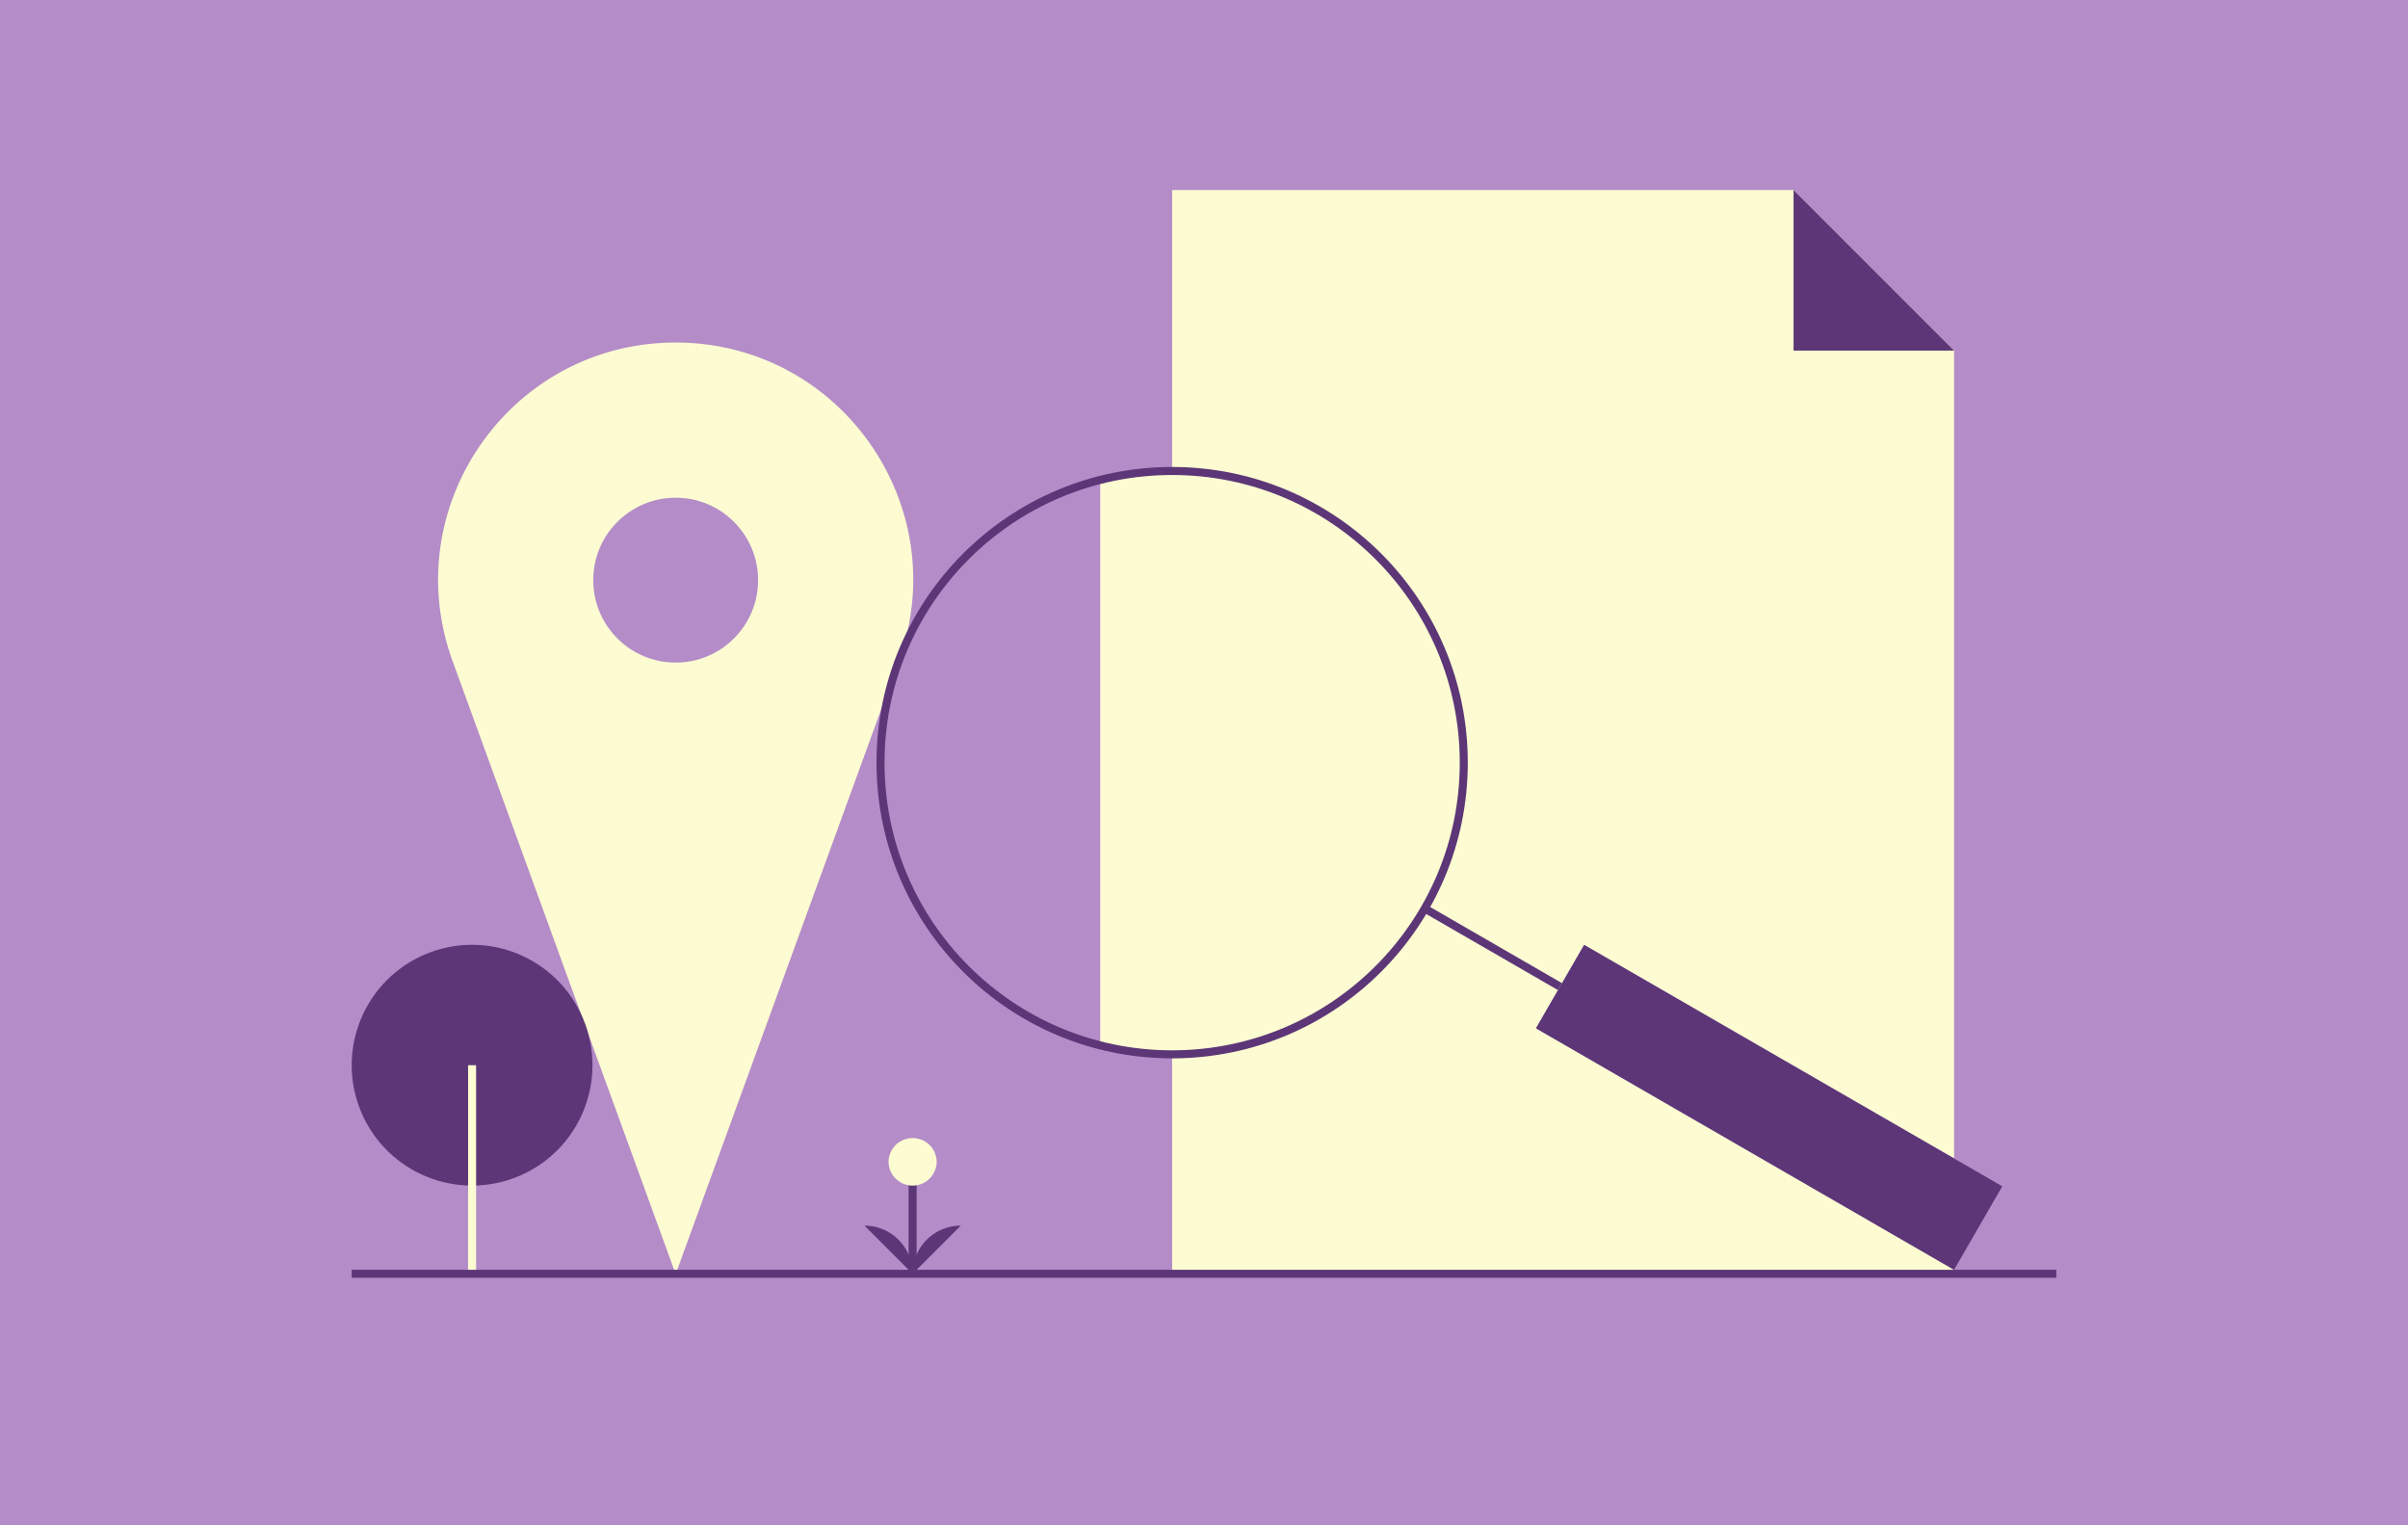 <svg xmlns="http://www.w3.org/2000/svg" xmlns:xlink="http://www.w3.org/1999/xlink" width="300" height="190" viewBox="0 0 300 190">
    <rect x="0" y="0" width="300" height="190" fill="#808080" stroke="none"/>
    <defs>
        <path id="a" d="M0 0h300v190H0z"/>
    </defs>
    <g fill="none" fill-rule="evenodd">
        <mask id="b" fill="#fff">
            <use xlink:href="#a"/>
        </mask>
        <use fill="#B48CC8" fill-rule="nonzero" xlink:href="#a"/>
        <g mask="url(#b)">
            <path fill="#FCFBD2" d="M182.36 95c0 6.63-1.77 12.83-4.86 18.18-6.29 10.85-18.02 18.15-31.47 18.15-3.09 0-6.09-.39-8.96-1.11V59.78c2.87-.72 5.87-1.11 8.96-1.11 20.07 0 36.33 16.26 36.33 36.33"/>
            <path fill="#FCFBD2" d="M243.45 43.67v100.624L197.36 117.7l-3.01 5.199-16.85-9.719A36.212 36.212 0 0 0 182.36 95c0-20.07-16.26-36.33-36.33-36.33v-35h77.42M243.45 158.17l-.53.5h-96.89v-27.34c13.45 0 25.18-7.3 31.47-18.15l16.85 9.719-2.99 5.191 52.09 30.08zM111.968 82.355l-27.79 76.355-27.79-76.355c-7.021-19.288 7.264-39.687 27.79-39.687 20.527 0 34.81 20.399 27.79 39.687"/>
            <path fill="#B48CC8" d="M94.446 72.266c0 5.672-4.598 10.269-10.269 10.269-5.67 0-10.268-4.597-10.268-10.27 0-5.67 4.598-10.268 10.268-10.268 5.671 0 10.27 4.598 10.27 10.269"/>
            <path stroke="#5C3677" d="M182.364 95c0 20.066-16.267 36.333-36.333 36.333S109.698 115.066 109.698 95s16.267-36.333 36.333-36.333S182.364 74.934 182.364 95zM194.352 122.898l-16.857-9.733"/>
            <path fill="#5C3677" d="M72.906 127.556c2.833 7.783-1.18 16.388-8.963 19.22-7.782 2.834-16.388-1.18-19.22-8.962-2.833-7.782 1.18-16.388 8.962-19.22 7.783-2.833 16.388 1.18 19.221 8.962"/>
            <path stroke="#FCFBD2" d="M58.815 132.685v25.985"/>
            <path stroke="#5C3677" d="M113.698 145.685v12.985"/>
            <path fill="#FCFBD2" d="M116.698 144.685a3.001 3.001 0 0 0-6 0 3 3 0 1 0 6 0"/>
            <path fill="#5C3677" d="M113.698 158.67a6 6 0 0 1 6-6M113.698 158.67a6 6 0 0 0-6-6M249.45 147.77l-6 10.4-52.09-30.08 6-10.39z"/>
            <path stroke="#5C3677" d="M256.185 158.67H43.815"/>
            <path fill="#5C3677" d="M223.45 23.67v20h20"/>
        </g>
    </g>
</svg>
